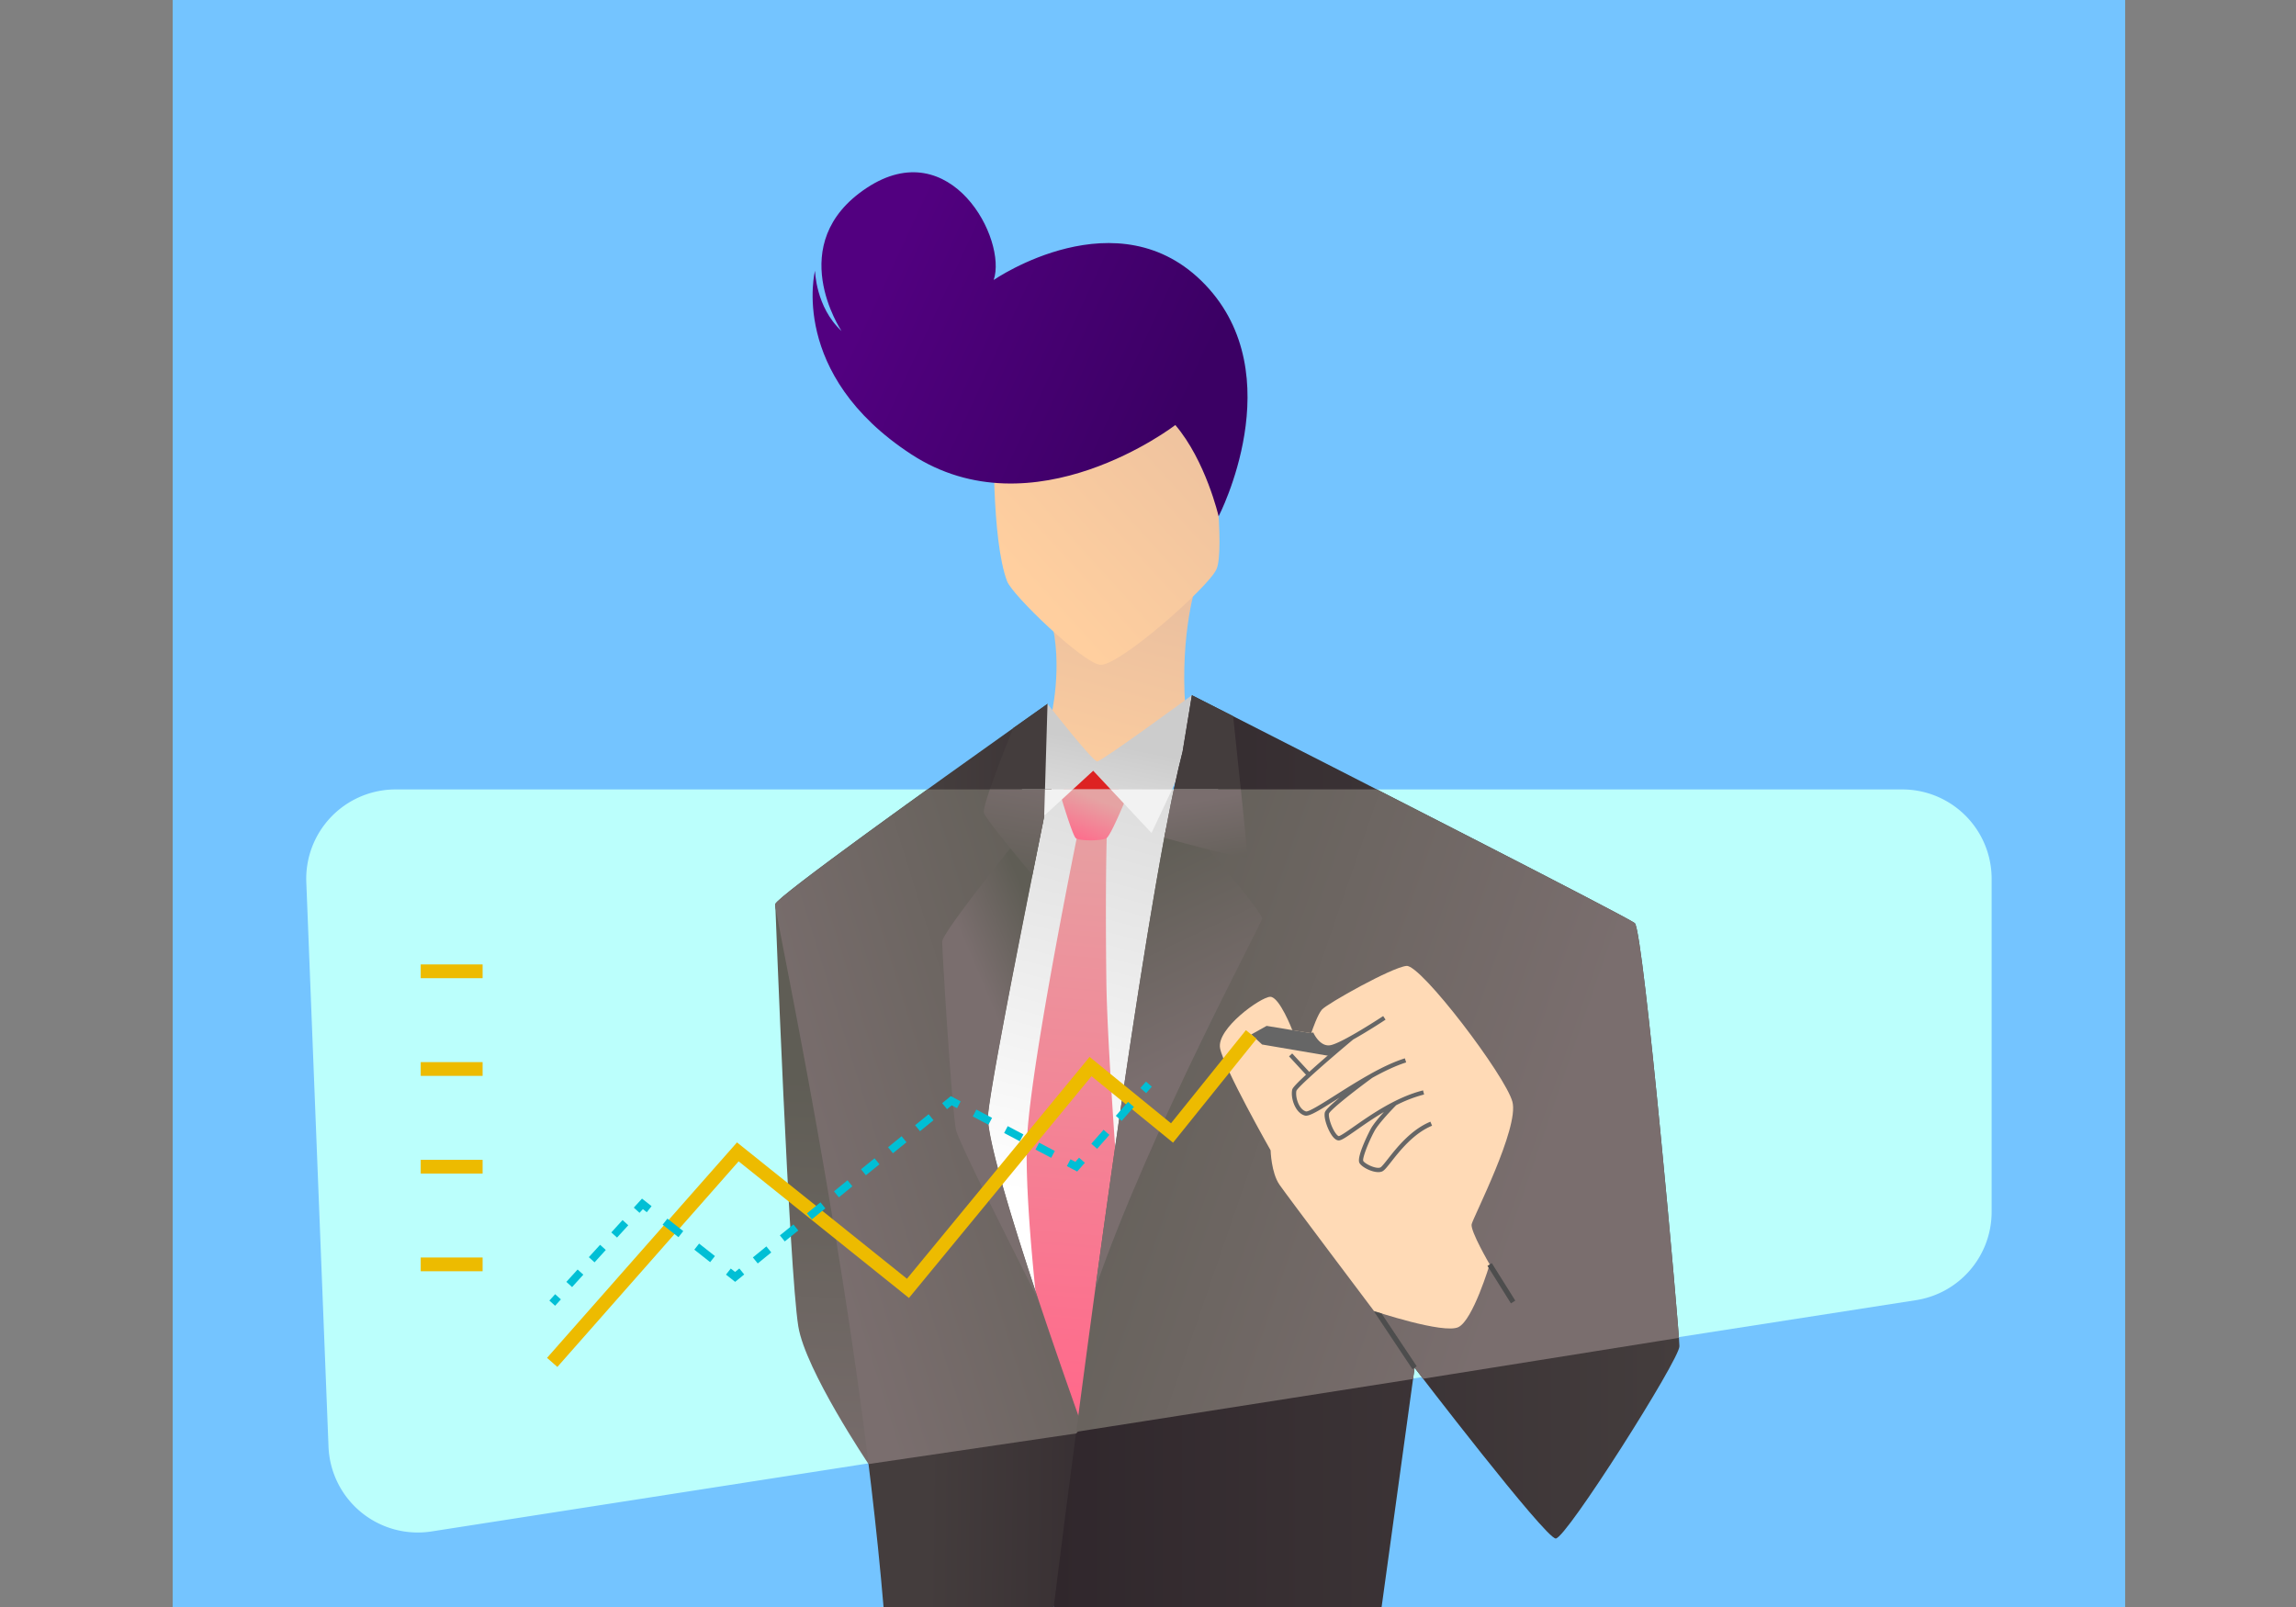 <?xml version="1.0" encoding="utf-8"?>
<svg id="master-artboard" viewBox="0 0 1400 980" version="1.1" xmlns="http://www.w3.org/2000/svg" x="0px" y="0px" style="enable-background:new 0 0 1400 980;" width="1400px" height="980px" xmlns:xlink="http://www.w3.org/1999/xlink"><rect x="0" y="0" width="1400" height="980" fill="#808080" stroke="none"/><defs><linearGradient id="linear-gradient" x1="1120.42" y1="695.45" x2="1054.42" y2="941.43" gradientUnits="userSpaceOnUse"><stop offset="0" stop-color="#ebc09f"/><stop offset="1" stop-color="#ffcf9f"/></linearGradient><linearGradient id="linear-gradient-2" x1="1222.82" y1="452.61" x2="984.34" y2="668.6" xlink:href="#linear-gradient"/><linearGradient id="linear-gradient-3" x1="821.2" y1="327.96" x2="1170.68" y2="489.95" gradientUnits="userSpaceOnUse"><stop offset="0" stop-color="#520080"/><stop offset="1" stop-color="#3b0064"/></linearGradient><linearGradient id="linear-gradient-4" x1="1186.67" y1="1349.05" x2="884.67" y2="1345.05" gradientUnits="userSpaceOnUse"><stop offset="0" stop-color="#30272c"/><stop offset="1" stop-color="#443d3d"/></linearGradient><linearGradient id="linear-gradient-5" x1="1098.28" y1="867.25" x2="1052.28" y2="1102.25" gradientUnits="userSpaceOnUse"><stop offset="0" stop-color="#ccc"/><stop offset="1" stop-color="#fff"/></linearGradient><linearGradient id="linear-gradient-6" x1="1025.03" y1="1340.55" x2="1753.33" y2="1340.55" xlink:href="#linear-gradient-4"/><linearGradient id="linear-gradient-7" x1="762.3" y1="1255.91" x2="736.8" y2="1762.88" gradientUnits="userSpaceOnUse"><stop offset="0" stop-color="#5f5d55"/><stop offset="1" stop-color="#7a6e6e"/></linearGradient><linearGradient id="linear-gradient-8" x1="1199.26" y1="694.45" x2="1013.26" y2="1396.45" xlink:href="#linear-gradient-5"/><linearGradient id="linear-gradient-9" x1="1040.62" y1="1626.72" x2="1099.11" y2="924.76" gradientUnits="userSpaceOnUse"><stop offset="0" stop-color="#ff6a8b"/><stop offset="1" stop-color="#e5a3a3"/></linearGradient><linearGradient id="linear-gradient-10" x1="1049.53" y1="979.1" x2="1070.2" y2="927.77" xlink:href="#linear-gradient-9"/><linearGradient id="linear-gradient-11" x1="1155.42" y1="1234.19" x2="737.28" y2="1364.24" xlink:href="#linear-gradient-7"/><linearGradient id="linear-gradient-12" x1="1061.23" y1="1201.58" x2="980.24" y2="1236.08" xlink:href="#linear-gradient-7"/><linearGradient id="linear-gradient-13" x1="965.96" y1="1031.48" x2="988.46" y2="900.98" xlink:href="#linear-gradient-7"/><linearGradient id="linear-gradient-14" x1="966.28" y1="1203.05" x2="1576.56" y2="1413.15" xlink:href="#linear-gradient-7"/><linearGradient id="linear-gradient-15" x1="1043.52" y1="1016.7" x2="1152.52" y2="1245.7" xlink:href="#linear-gradient-7"/><linearGradient id="linear-gradient-16" x1="1212.71" y1="1030.15" x2="1195.71" y2="931.15" xlink:href="#linear-gradient-7"/></defs><g transform="matrix(0.524, 0, 0, 0.524, 105.299, -0)"><title>Artboard 1</title><g id="Background"><path d="M 0 0 H 2272 V 1872 H 0 V 0 Z" class="cls-1" style="fill: rgb(116, 196, 255);"/><path class="cls-2" d="M259.37,918.74H2012.63a104,104,0,0,1,104,104v387.65a104,104,0,0,1-88,102.74L301.23,1782.29a104,104,0,0,1-119.91-98.64L155.48,1026.8A104,104,0,0,1,259.37,918.74Z" style="fill: rgb(187, 255, 252);"/></g><g id="Object"><path class="cls-3" d="M1191.35,678.84s-19.23,56.65-13.06,143.75c0,0-87.47,69.37-104.62,69.17s-51.84-56.46-51.84-56.46,15-60.11,0-115.22C1021.83,720.08,1118.86,736.26,1191.35,678.84Z" style="fill: url('#linear-gradient');"/><path class="cls-4" d="M1032.43,922.78s14.45,49.14,18.5,52.6,30.57,3.47,35.81,0,23.15-47.4,23.15-47.4l-38.73-38.73Z" style="fill: rgb(221, 34, 34);"/><path class="cls-5" d="M1202.18,491.56c9.25,30.82,22.35,149.52,12.34,171.1s-114.84,114.07-135.65,111S977.13,692.72,971,676.53C952.47,628,955.55,501.58,955.55,501.58s24.66-71,110.21-81S1202.18,491.56,1202.18,491.56Z" style="fill: url('#linear-gradient-2');"/><path class="cls-6" d="M1217.1,600.89s-14.92-64.63-50.37-106.25c0,0-164.94,127.17-307.52,33.91S747.45,315.06,747.45,315.06s.77,42.39,30.83,70.13c0,0-68.6-101.73,29.29-166.47s163.78,60.11,147.79,107.13c0,0,145.09-100.2,246.05,5.39S1217.1,600.89,1217.1,600.89Z" style="fill: url('#linear-gradient-3');"/><path class="cls-7" d="M1071.16,1696.21,1025,1872H827.34c-31.21-372.61-127.29-809.33-126.13-819.73.9-8.1,191.84-144.52,276.81-204.84h0c24.33-17.28,40-28.31,40-28.31l16.18,58.2-15.26,54.91-4.77,17.15s-5.78,28.34-13.92,69c-18.27,91.26-48.4,244.6-51.6,279-2.29,24.55,27.6,122.19,58.41,214.71C1038.6,1606.82,1071.16,1696.21,1071.16,1696.21Z" style="fill: url('#linear-gradient-4');"/><path class="cls-8" d="M1034.16,877.31l-15.26,54.91-4.77,17.15s-5.78,28.34-13.92,69C980.34,994.59,946,952.86,944,945.9c-2.11-7.14,21.18-66.59,34-98.47h0c24.33-17.28,40-28.31,40-28.31Z" style="fill: rgb(68, 61, 61);"/><path class="cls-9" d="M1018,819.12s52.41,67,57.8,67S1186,809.1,1186,809.1s7.71,30.06,4.62,44.7S1139,969.41,1139,969.41L1071.16,897l-57,52.41Z" style="fill: url('#linear-gradient-5');"/><path class="cls-10" d="M1753.33,1566.81c0,15.61-131.79,223.7-143.92,223.7s-164.25-198.73-164.25-198.73L1406.52,1872H1025s21-170,48.64-372.61c24.77-181.5,54.92-389.2,80.18-524.44q1-5.25,2-10.33c6.94-36.5,13.49-67.19,19.41-90L1186,809.1l48,24.41c126.3,64.27,458.92,233.81,467.35,240.83C1711.72,1083,1753.33,1551.2,1753.33,1566.81Z" style="fill: url('#linear-gradient-6');"/><path class="cls-8" d="M1250.35,996.77c-.42,4.27-63.47-12.66-96.5-21.82,7.67-41.05,14.88-75.41,21.36-100.34L1186,809.1l48,24.41C1238.41,875,1250.83,992,1250.35,996.77Z" style="fill: rgb(68, 61, 61);"/><path d="M 1397.89 1525.74 L 1445.16 1591.78" class="cls-11" style="fill: rgb(255, 255, 255);"/><path d="M 1532.52 1471.48 L 1559.82 1515.09" class="cls-11" style="fill: rgb(255, 255, 255);"/><path class="cls-12" d="M701.21,1052.27s16.08,425.18,26.79,491.4c8.26,51,81.73,160.18,81.73,160.18s24.54-232.39-18.79-420.58S701.21,1052.27,701.21,1052.27Z" style="fill: url('#linear-gradient-7');"/><path class="cls-13" d="M1230.32,994.59c-.11,7-.35,14.71-.74,23.11h0c-1.89,41-7.08,97.77-15.5,159.24h0c-18.6,135.85-53,294.45-102.49,355.16-8.42,10.33-17.27,17.82-26.56,21.89a126.09,126.09,0,0,1-19.69,6.84c-15.16,3.83-29,3.8-41.67.48a75.19,75.19,0,0,1-13.77-5.11c-53.36-25.85-83.21-114.93-100.6-215.67-3.65-21.18-4.29-45.89-2.74-72.6v0c4.89-84,31.44-187.67,54-263,2.66-8.91,5.27-17.42,7.78-25.45,8.22-26.28,15.38-47.46,20-60.76h228.16c6.24,11.83,11.1,26.84,13,45.88A270.54,270.54,0,0,1,1230.32,994.59Z" style="fill: url('#linear-gradient-8');"/><path class="cls-14" d="M1115.86,1584.46l-40.4,77.18-15.85,2.47-5.24.81-2.29-4.22-38-70.08s-1.75-13.31-4.22-34.4c-1.6-13.64-3.51-30.53-5.43-49.17h0c-.13-1.27-.26-2.53-.39-3.82v0c-5.79-56.75-11.64-128.46-10-174.61,2.66-74.31,45.87-293.14,57.84-352.59,1.93-9.61,3-15.05,3-15.05l32.37,1.45s-.17,4.2-.39,12.84c-.59,22.91-1.5,77-.38,166.84.52,41.85,4.92,116.32,10.16,192.36a0,0,0,0,1,0,0c2,29.33,4.17,58.89,6.27,86.9h0c3.18,42.58,6.25,81.59,8.59,110.77C1114.17,1564.24,1115.86,1584.46,1115.86,1584.46Z" style="fill: url('#linear-gradient-9');"/><path class="cls-15" d="M1109.89,928s-1.17,2.86-3,7.17c-5.24,12.39-15.89,36.77-20,40.07l-.21.16c-4.92,3.26-28.59,3.46-34.82.6a4.45,4.45,0,0,1-1-.6c-3-2.6-12-31-16.2-44.94-1.41-4.62-2.3-7.66-2.3-7.66l4.67-4h63.55Z" style="fill: url('#linear-gradient-10');"/><path class="cls-16" d="M1059.61,1664.11l-5.24.81-3,3.33-241.61,35.6c-39.94-324.17-109.51-642.73-108.52-651.58.62-5.61,92.36-72.74,176.94-133.53h144.5l-3.75,13.48-4.77,17.14h0a.18.18,0,0,1,0,0l-.06.28q0,.13-.06.33a1.18,1.18,0,0,0,0,.2l-.06.26c0,.07,0,.13,0,.21-.09.42-.19.94-.32,1.55,0,.13,0,.25-.08.38a1.42,1.42,0,0,1,0,.2c0,.25-.1.5-.15.77s-.1.49-.15.75c0,.07,0,.15,0,.22l-.12.58c0,.16-.06.32-.1.48s0,.06,0,.09,0,.14-.05.21a2.56,2.56,0,0,1,0,.27l-.12.58c0,.26-.11.52-.16.79s-.09.44-.14.67-.15.73-.22,1.12a1.84,1.84,0,0,0-.05.25l-.18.87-.06.3c-.1.48-.2,1-.31,1.49-.38,1.92-.81,4.05-1.28,6.35-.15.76-.31,1.54-.47,2.34l0,.08-.18.93,0,0c-.07.32-.13.64-.19,1-.14.69-.28,1.39-.43,2.1s-.26,1.28-.39,1.94-.32,1.58-.49,2.4c-.22,1.12-.45,2.27-.69,3.44-.15.78-.31,1.58-.48,2.38s-.27,1.34-.41,2-.3,1.53-.46,2.3c0,.21-.08.42-.13.63-.11.54-.21,1.07-.32,1.61-.15.75-.3,1.51-.46,2.28l-.39,1.93c0,.24-.09.48-.15.73-.18.9-.36,1.81-.55,2.72l-.09.5c-.14.67-.27,1.34-.41,2-.52,2.59-1,5.26-1.6,8-.07.31-.13.63-.2.95s-.14.74-.22,1.11c-.41,2.08-.83,4.18-1.26,6.33-.32,1.59-.64,3.21-1,4.84-.26,1.29-.52,2.58-.78,3.89-.38,1.91-.76,3.83-1.16,5.79-.06.33-.13.65-.19,1q-.89,4.47-1.81,9.07-.67,3.42-1.37,6.88-1,5.22-2.09,10.57c-.94,4.75-1.9,9.58-2.86,14.46q-.72,3.66-1.45,7.37l-1.47,7.44c-1.23,6.23-2.46,12.53-3.69,18.85-.69,3.54-1.39,7.08-2.07,10.63-.18.9-.36,1.81-.53,2.72q-1,5-2,10.07-.69,3.52-1.36,7-.65,3.3-1.27,6.59c-.17.87-.34,1.75-.5,2.62l-.42,2.18q-.74,3.78-1.45,7.55c-.48,2.51-.95,5-1.43,7.49-2.24,11.74-4.41,23.25-6.47,34.31-.3,1.59-.59,3.16-.88,4.73,0,.23-.09.47-.13.7q-.64,3.46-1.27,6.86l-1.83,10c-.2,1.09-.4,2.18-.59,3.26-1.47,8.08-2.84,15.77-4.09,23l-.33,1.91c0,.31-.11.62-.16.94-.17.94-.33,1.87-.48,2.78-.1.58-.2,1.15-.29,1.71s-.2,1.14-.29,1.7-.19,1.11-.28,1.67q-.7,4.14-1.34,8c-.08.48-.16,1-.23,1.43-.51,3.15-1,6.13-1.42,8.92-.11.72-.22,1.42-.32,2.11-.14.91-.28,1.8-.4,2.67-.06.38-.12.76-.17,1.14-.17,1.12-.32,2.21-.47,3.25-.1.68-.19,1.33-.27,2-.13,1-.25,1.92-.37,2.82-.06.46-.11.92-.17,1.36-.21,1.78-.39,3.38-.52,4.78a39.48,39.48,0,0,0-.05,5.51c0,.35,0,.72.06,1.09s.06,1,.11,1.44c0,.27,0,.54.07.82.12,1.29.27,2.65.47,4.09,0,.28.07.57.11.86.65,4.79,1.65,10.35,3,16.59.17.84.35,1.69.54,2.56s.36,1.67.55,2.52c1.1,4.92,2.36,10.21,3.76,15.8.31,1.24.62,2.49.95,3.76.08.28.15.56.22.85.27,1,.54,2.09.82,3.15q.83,3.18,1.71,6.46c.43,1.64.88,3.31,1.35,5a1.94,1.94,0,0,1,0,.2c.29,1.06.58,2.12.88,3.2a.29.29,0,0,1,0,.09q1.41,5.07,2.92,10.37c.84,3,1.71,6,2.6,9,.62,2.17,1.27,4.37,1.92,6.58.09.28.17.56.25.84q.82,2.8,1.68,5.66l.57,1.9c.38,1.27.76,2.55,1.15,3.84q.93,3.11,1.89,6.25,1.43,4.67,2.89,9.41,2.09,6.78,4.25,13.7,1.85,5.88,3.74,11.84,1.1,3.46,2.22,7,2,6.19,4,12.46l1.5,4.65q2.63,8.07,5.29,16.2,2,6.07,4,12.14v0l2.94,8.85c5.58,16.74,11.19,33.32,16.65,49.26,11.23,32.83,21.81,63,30.12,86.41C1055.88,1653.65,1057.83,1659.13,1059.61,1664.11Z" style="fill: url('#linear-gradient-11');"/><path class="cls-17" d="M948.61,1297.36c-2.29,24.55,27.6,122.19,58.41,214.71-31.11-61.34-92-182.29-95.4-196.59-4.63-19.28-16.19-206.57-16.19-219.66,0-11.39,97.77-132.08,123.47-163.6l-4.77,17.15S953.24,1247.65,948.61,1297.36Z" style="fill: url('#linear-gradient-12');"/><path class="cls-18" d="M1022.65,918.74l-3.75,13.48-4.77,17.14h0a.18.18,0,0,1,0,0l-.06.28q0,.13-.06.33a1.18,1.18,0,0,0,0,.2l-.06.26c0,.07,0,.13,0,.21-.09.42-.19.94-.32,1.55,0,.13,0,.25-.08.38a1.42,1.42,0,0,1,0,.2c0,.25-.1.5-.15.77-.26,1.28-.58,2.83-.95,4.64-.07.36-.15.73-.22,1.12a1.84,1.84,0,0,0-.05.25l-.18.87-.06.3c-.1.48-.2,1-.31,1.49-.38,1.92-.81,4.05-1.28,6.35-.15.76-.31,1.54-.47,2.34l-.84,4.13c-.13.63-.26,1.28-.39,1.94s-.32,1.58-.49,2.4c-.22,1.12-.45,2.27-.69,3.44-.15.78-.31,1.58-.48,2.38-.56,2.81-1.16,5.77-1.78,8.84-.51,2.55-1,5.19-1.59,7.9q-1.56,7.78-3.28,16.38h0c-7.35-8.8-16.69-20.07-25.63-31.12-2.11-2.6-4.2-5.19-6.24-7.74C955.7,963.68,945.1,949.68,944,945.9c-.82-2.76,2.17-13.36,6.89-27.16Z" style="fill: url('#linear-gradient-13');"/><path d="M 1047.46 918.74 L 1034.73 930.44 L 1014.13 949.36 L 1014.13 949.37 L 1014.12 949.37 L 1014.47 937.66 L 1015.03 918.74 L 1047.46 918.74 Z" class="cls-19" style="fill: rgb(242, 242, 242);"/><path class="cls-19" d="M1162.88,918.74c-12.25,26.44-23.9,50.67-23.9,50.67l-32.07-34.26-15.36-16.41Z" style="fill: rgb(242, 242, 242);"/><path class="cls-20" d="M1752.73,1557,1455,1604.57c-5.33-6.91-9.83-12.79-9.83-12.79l-1.81,13.1-392,61.48c.2-1.55.54-4.09.74-5.66.57-4.28,1.13-8.6,1.71-13,3.62-27.48,7.49-56.62,11.55-86.89,2.7-20,5.48-40.58,8.33-61.46q1.15-8.51,2.34-17.09c3.7-27,7.51-54.51,11.4-82.21l1.23-8.69q4-28.43,8.09-57a0,0,0,0,0,0,0q.9-6.23,1.79-12.43l1.8-12.43q1.67-11.43,3.32-22.81c.7-4.79,1.41-9.56,2.1-14.33,3.94-26.71,7.89-53.13,11.84-79,.39-2.55.78-5.1,1.17-7.63l.66-4.27q.45-3,.91-5.91c.12-.81.25-1.61.37-2.41q.64-4.18,1.29-8.34c0-.34.1-.67.16-1,.38-2.43.75-4.86,1.13-7.28q1.24-8,2.5-15.94l.72-4.55q1-6.09,1.92-12.12c.33-2,.65-4.08,1-6.11l.9-5.62c.44-2.74.88-5.46,1.32-8.18.34-2.12.68-4.21,1-6.3.08-.52.16-1,.25-1.55.42-2.61.85-5.21,1.27-7.79q2.31-14.09,4.59-27.71.48-2.79.94-5.56c0-.29.09-.57.14-.85.29-1.68.57-3.35.85-5q.82-4.86,1.64-9.64.63-3.62,1.24-7.2,1.34-7.73,2.65-15.23c.18-1,.36-2.07.55-3.1.36-2.07.73-4.11,1.09-6.15q3-17.13,6-33c.24-1.29.48-2.56.72-3.83s.47-2.53.71-3.79c0-.17.07-.35.1-.52l.42-2.19q.81-4.26,1.61-8.41,1.14-5.87,2.25-11.5c.41-2.09.83-4.15,1.24-6.2l0-.15c.36-1.82.73-3.62,1.09-5.4q1.5-7.34,3-14.22h236.18c138.75,70.88,294.43,150.83,300.16,155.6C1710.94,1082.36,1747.36,1484.7,1752.73,1557Z" style="fill: url('#linear-gradient-14');"/><path class="cls-21" d="M1267.7,1069c-.52,6.2-130.07,245.1-194,430.36,24.77-181.5,54.92-389.2,80.18-524.44q1-5.25,2-10.33l43.11,16.55S1268.27,1062.09,1267.7,1069Z" style="fill: url('#linear-gradient-15');"/><path class="cls-22" d="M1250.35,996.77c-.15,1.52-8.21.36-20-2.18-7.25-1.56-15.91-3.64-25-5.93-17.82-4.49-37.36-9.81-51.44-13.71.24-1.29.48-2.56.72-3.83s.47-2.53.71-3.79a2.38,2.38,0,0,0,0-.26q1.05-5.52,2.08-10.86,1.14-5.87,2.25-11.5c.41-2.09.83-4.15,1.24-6.2l0-.15c.36-1.82.73-3.62,1.09-5.4q1.5-7.34,3-14.22h78C1247,957.86,1250.61,994.17,1250.35,996.77Z" style="fill: url('#linear-gradient-16');"/><path class="cls-23" d="M1532.52,1471.48s-19.28,64.58-36.35,73-98.28-18.73-98.28-18.73-100.24-133-109.93-146.93-10.36-40.08-10.36-40.08-54.55-96-58.81-118.87,47.53-59.66,58.35-59.8,25.73,38.81,25.73,38.81l22,3.55s.11-.34.32-1c1.4-4.13,7.16-20.59,12.06-26.4,5.62-6.66,81.66-49.47,98.56-50.9S1551,1252.08,1559,1282.34s-45.82,134.61-47.47,142.48S1532.52,1471.48,1532.52,1471.48Z" style="fill: rgb(255, 218, 182);"/><path class="cls-24" d="M1360.32,1217.73,1347,1229.12l-79.31-13.53-12.6-11.67,17.87-10,29.91,4.93,22,3.55s.11-.34.32-1c2.62,5.64,6.21,11.61,10.58,14.69,9.73,6.83,21-.49,21-.49Z" style="fill: rgb(102, 102, 102);"/><path class="cls-24" d="M1463.53,1305.45c-22.65,9.28-39.33,30.48-49.3,43.15-3.53,4.49-7.53,9.58-8.94,10.12-5.45,2.06-18.22-4.46-19.9-7.67-1.15-3,5.57-20.85,13.07-34.77,5.13-9.51,23-27.73,25.23-30a157.11,157.11,0,0,1,32.51-12.5L1455,1269c-31.35,7.78-61,28.51-80.61,42.22-7.59,5.31-15.43,10.79-17.51,11-1-.27-2.7-1.73-4.78-5.07-4.58-7.35-7.42-17.83-6.54-21.22,1.41-4,26.55-24.12,50.33-41.54,13.42-7.45,27.1-14.07,39.45-17.94l-1.5-4.77c-12.76,4-26.51,10.61-40.07,18.13l0,0-.35.25c-14.13,7.86-28.05,16.68-40.44,24.53-14.5,9.2-30.93,19.6-34.21,18.89-8.15-2.29-12.63-16.29-11.17-24,2-4.66,35.49-34.17,66.13-59.73,17.52-9.8,36.4-22.26,37.63-23.08l-2.76-4.17c-.47.31-47,31-61.18,33.87-12.64,2.52-20.18-14.73-20.26-14.91l-2.3,1-2.3,1c.34.8,7.92,18.22,22.21,18.22a17.82,17.82,0,0,0,3.63-.37,36.28,36.28,0,0,0,6.38-2.06c-5.22,4.45-11.22,9.61-17.22,14.85s-10.94,9.63-15,13.34L1302.72,1226l-3.67,3.39,19.75,21.41c-15.43,14.23-15.87,16.35-16.12,17.63-1.91,9.57,3.54,26.7,14.69,29.83a5,5,0,0,0,1.44.19c5.53,0,16.43-6.74,36.81-19.66l2.35-1.49c-9.14,7.57-16.48,14.4-17.25,17.35-1.48,5.7,2.56,17.83,7.13,25.16,2.69,4.32,5.42,6.79,8.11,7.34a4.6,4.6,0,0,0,.84.08c3.23,0,8.25-3.38,20.45-11.91,8.91-6.23,19.92-13.92,32.18-21.15-5.84,6.47-12.41,14.3-15.37,19.78-.17.32-16.93,32.07-13.11,39.42,2.42,4.65,13.75,10.74,22,10.74a11.7,11.7,0,0,0,4.17-.68c2.59-1,5.43-4.49,11.09-11.7,9.67-12.28,25.84-32.83,47.27-41.61Z" style="fill: rgb(102, 102, 102);"/><path d="M 1397.89 1526.25 L 1442.72 1593.53 L 1447.6 1590.03 L 1406.62 1528.54 L 1397.89 1526.25 Z" class="cls-25" style="fill: rgb(77, 77, 77);"/><path d="M 1543.17 1467.56 H 1549.17 V 1519.01 H 1543.17 V 1467.56 Z" class="cls-25" transform="translate(-556.73 1047.9) rotate(-32.04)" style="fill: rgb(77, 77, 77);"/><path d="M 447.63 1590.85 L 435.62 1580.27 L 656.66 1329.53 L 854.45 1488.2 L 1066.96 1230.02 L 1161.69 1307.28 L 1248.86 1198.91 L 1261.32 1208.93 L 1164.07 1329.86 L 1069.2 1252.49 L 856.76 1510.57 L 658.57 1351.57 L 447.63 1590.85 Z" class="cls-26" style="fill: rgb(237, 187, 0);"/><path d="M 288.63 1463.48 H 360.63 V 1479.48 H 288.63 V 1463.48 Z" class="cls-26" style="fill: rgb(237, 187, 0);"/><path d="M 288.63 1349.79 H 360.63 V 1365.79 H 288.63 V 1349.79 Z" class="cls-26" style="fill: rgb(237, 187, 0);"/><path d="M 288.63 1236.1 H 360.63 V 1252.1 H 288.63 V 1236.1 Z" class="cls-26" style="fill: rgb(237, 187, 0);"/><path d="M 288.63 1122.41 H 360.63 V 1138.41 H 288.63 V 1122.41 Z" class="cls-26" style="fill: rgb(237, 187, 0);"/><path d="M 439.99 1508.48 H 449.99 V 1517.48 H 439.99 V 1508.48 Z" class="cls-27" transform="translate(-974.23 825.27) rotate(-47.76)" style="fill: rgb(0, 191, 213);"/><path class="cls-27" d="M464.76,1497.9l-6.66-6.05,13.07-14.4,6.67,6Zm26.15-28.8-6.66-6,13.08-14.4,6.66,6Zm26.16-28.8-6.66-6,13.08-14.4,6.66,6.05Z" style="fill: rgb(0, 191, 213);"/><path d="M 543.23 1411.49 L 536.57 1405.44 L 546.11 1394.94 L 557.26 1403.72 L 551.69 1410.79 L 547.13 1407.2 L 543.23 1411.49 Z" class="cls-27" style="fill: rgb(0, 191, 213);"/><path class="cls-27" d="M625.41,1468.88,607,1454.35l5.57-7.06L631,1461.81Zm-36.86-29.05-18.43-14.52,5.57-7.07,18.43,14.52Z" style="fill: rgb(0, 191, 213);"/><path d="M 654.52 1491.82 L 643.84 1483.4 L 649.41 1476.33 L 654.43 1480.29 L 659.38 1476.25 L 665.07 1483.22 L 654.52 1491.82 Z" class="cls-27" style="fill: rgb(0, 191, 213);"/><path class="cls-27" d="M680.8,1470.4l-5.68-7,15.73-12.82,5.69,7Zm31.47-25.65-5.69-7L722.32,1425l5.68,7Zm31.47-25.65-5.69-7,15.73-12.83,5.69,7Zm31.46-25.65-5.68-7,15.73-12.83,5.69,7Zm31.47-25.65-5.69-7L816.72,1348l5.68,7Zm31.47-25.64-5.69-7,15.74-12.82,5.68,7Zm31.46-25.65-5.68-7,15.73-12.82,5.69,7Z" style="fill: rgb(0, 191, 213);"/><path d="M 901.07 1290.86 L 895.38 1283.88 L 905.45 1275.68 L 916.92 1281.74 L 912.73 1289.7 L 906.51 1286.42 L 901.07 1290.86 Z" class="cls-27" style="fill: rgb(0, 191, 213);"/><path class="cls-27" d="M1022.27,1347.48l-18.26-9.63,4.2-8,18.26,9.63Zm-36.52-19.26-18.25-9.63,4.2-8,18.25,9.63ZM949.24,1309,931,1299.33l4.2-8,18.26,9.63Z" style="fill: rgb(0, 191, 213);"/><path d="M 1052.51 1363.43 L 1040.53 1357.11 L 1044.72 1349.15 L 1050.43 1352.16 L 1054.69 1347.31 L 1061.45 1353.25 L 1052.51 1363.43 Z" class="cls-27" style="fill: rgb(0, 191, 213);"/><path class="cls-27" d="M1075.72,1337l-6.76-5.94,14.26-16.24,6.76,5.94Zm28.53-32.47-6.76-5.94,14.26-16.24,6.76,5.94Z" style="fill: rgb(0, 191, 213);"/><path d="M 1127.7 1260.83 H 1137.7 V 1269.83 H 1127.7 V 1260.83 Z" class="cls-27" transform="translate(-565.48 1281.29) rotate(-48.7)" style="fill: rgb(0, 191, 213);"/></g></g></svg>